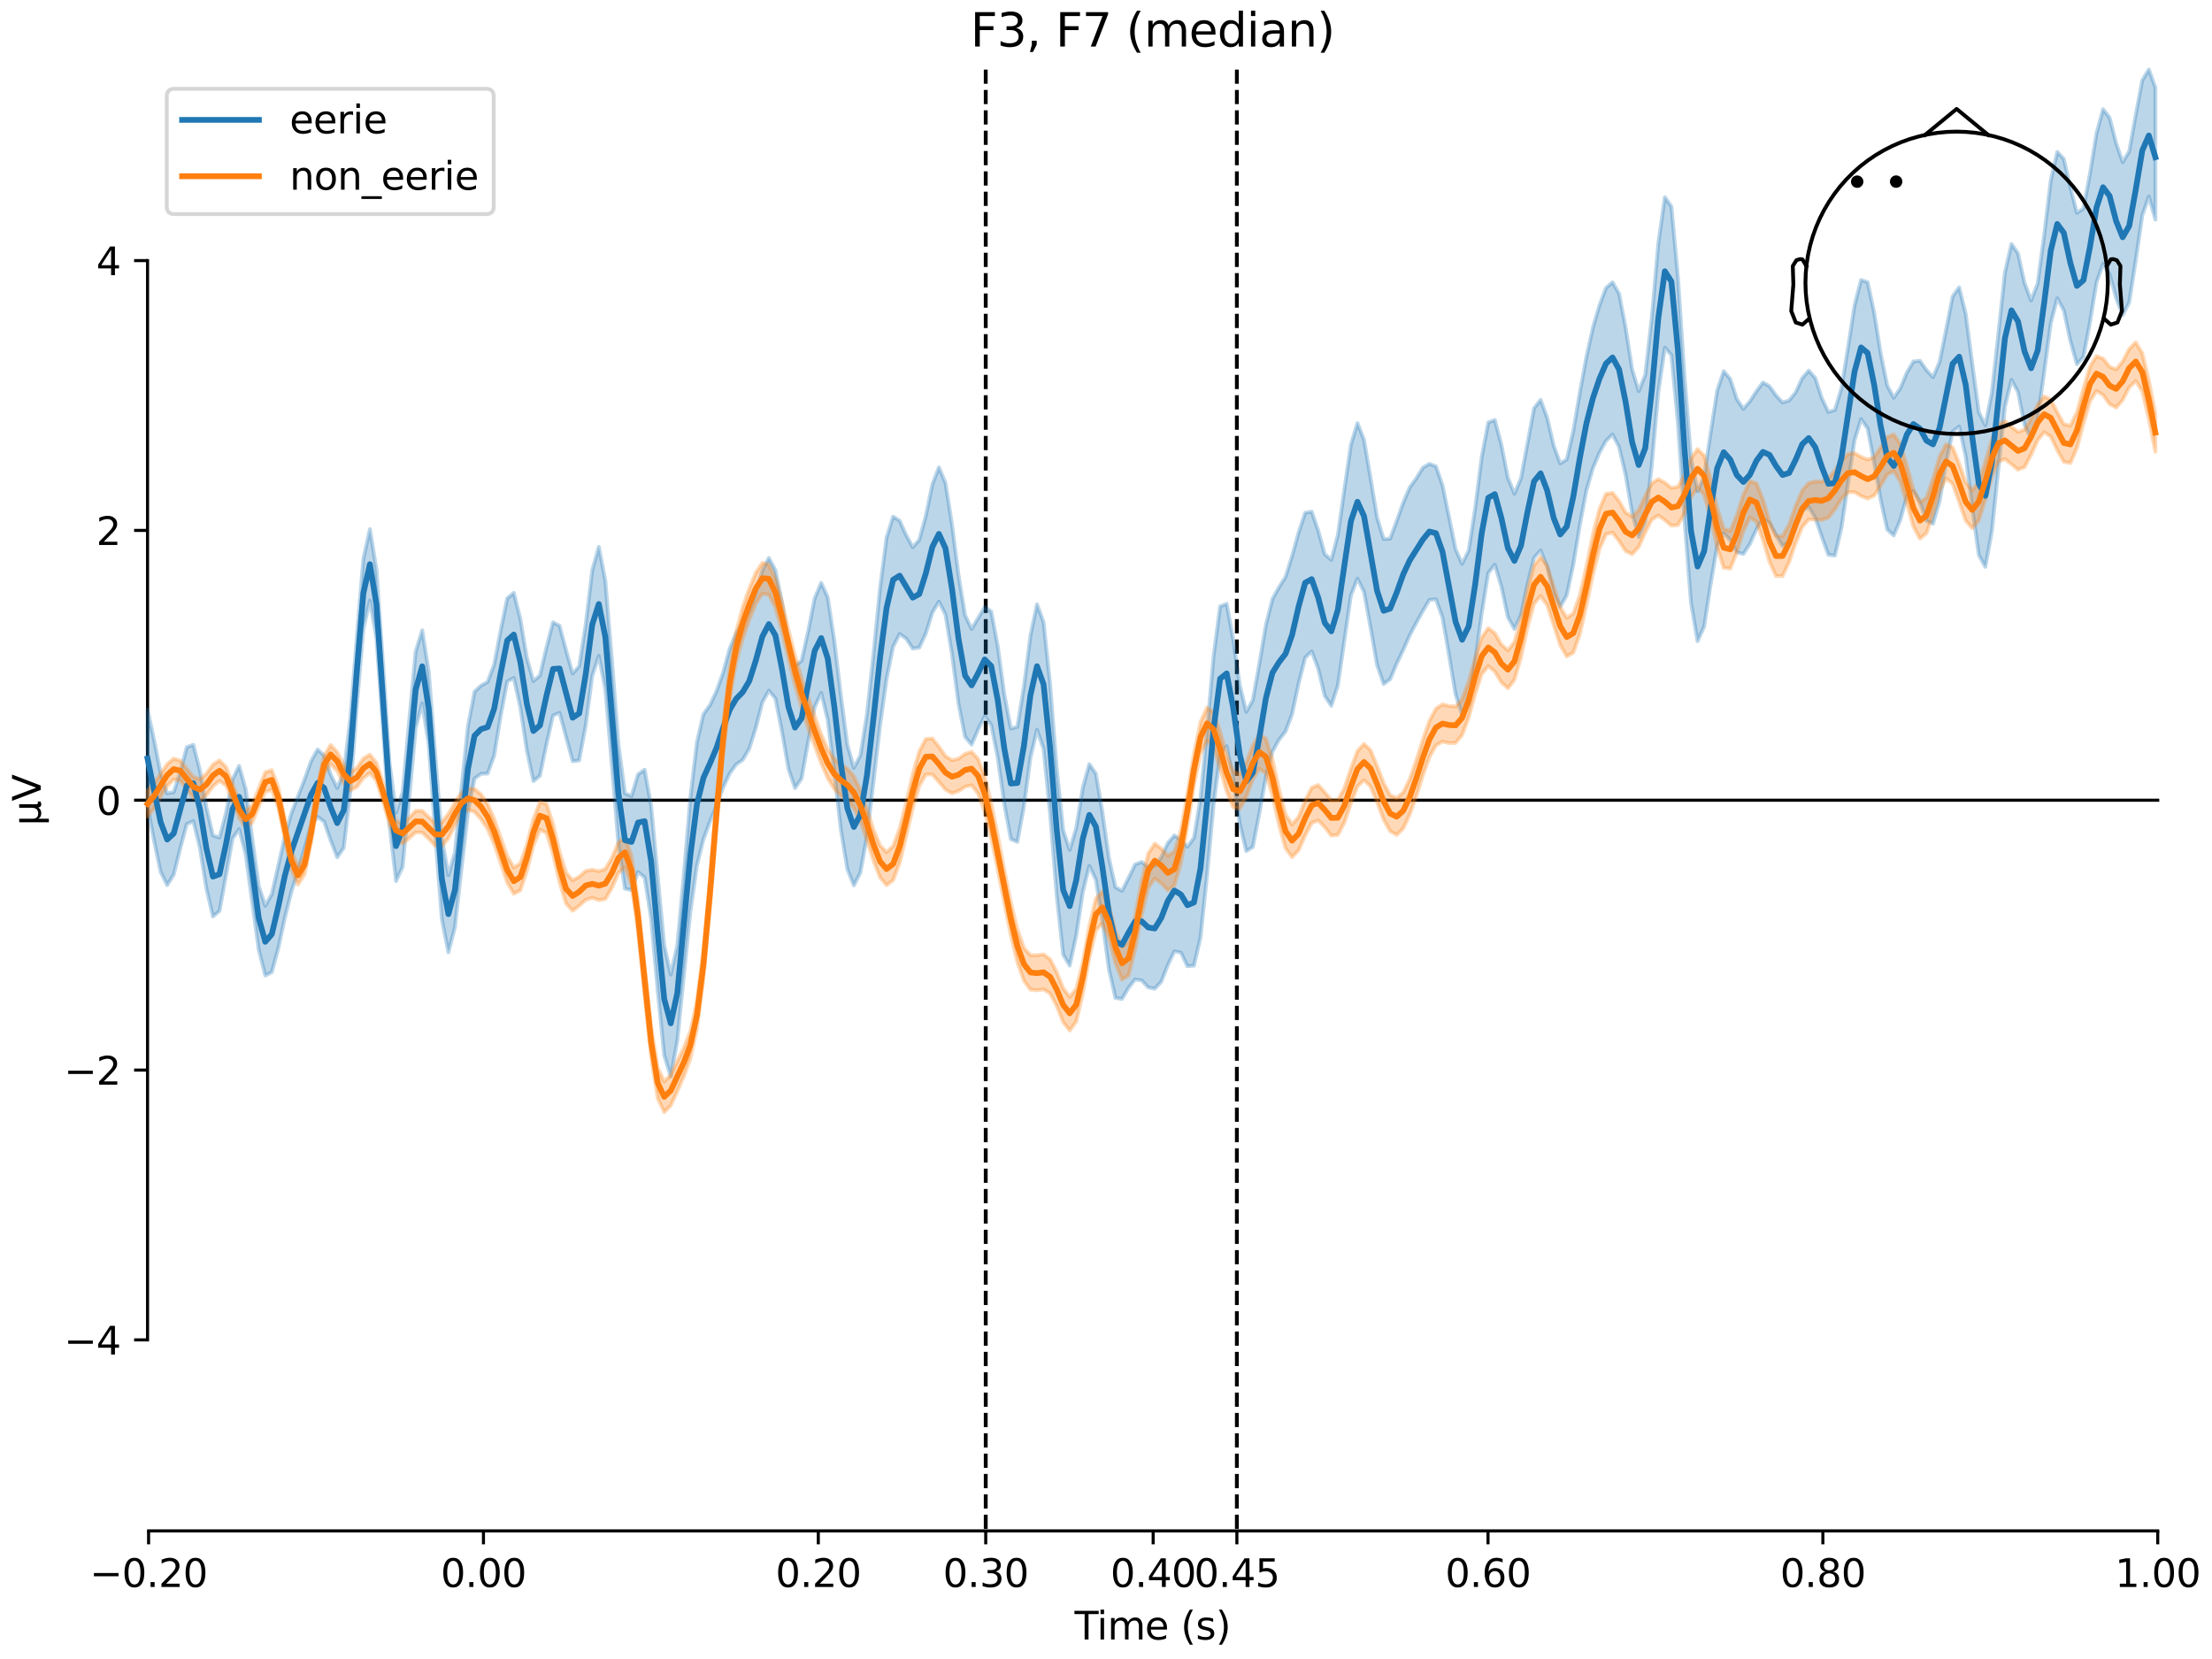 <?xml version="1.0" encoding="utf-8" standalone="no"?>
<!DOCTYPE svg PUBLIC "-//W3C//DTD SVG 1.1//EN"
  "http://www.w3.org/Graphics/SVG/1.1/DTD/svg11.dtd">
<svg xmlns:xlink="http://www.w3.org/1999/xlink" width="576pt" height="432pt" viewBox="0 0 576 432" xmlns="http://www.w3.org/2000/svg" version="1.1">
 <defs>
  <style type="text/css">*{stroke-linejoin: round; stroke-linecap: butt}</style>
 </defs>
 <g id="figure_1">
  <g id="patch_1">
   <path d="M 0 432 
L 576 432 
L 576 0 
L 0 0 
z
" style="fill: #ffffff"/>
  </g>
  <g id="axes_1">
   <g id="patch_2">
    <path d="M 38.421 398.644 
L 561.867 398.644 
L 561.867 18.118 
L 38.421 18.118 
L 38.421 398.644 
z
" style="fill: none; opacity: 0"/>
   </g>
   <g id="patch_3">
    <path d="M 38.421 348.907 
L 38.421 67.855 
" style="fill: none; stroke: #000000; stroke-width: 0.8; stroke-linejoin: miter; stroke-linecap: square"/>
   </g>
   <g id="LineCollection_1">
    <path d="M 256.682 18.118 
L 256.682 398.644 
" clip-path="url(#p5caaa06a46)" style="fill: none; stroke-dasharray: 3.7,1.6; stroke-dashoffset: 0; stroke: #000000"/>
    <path d="M 322.079 18.118 
L 322.079 398.644 
" clip-path="url(#p5caaa06a46)" style="fill: none; stroke-dasharray: 3.7,1.6; stroke-dashoffset: 0; stroke: #000000"/>
   </g>
   <g id="matplotlib.axis_1">
    <g id="xtick_1">
     <g id="line2d_1">
      <defs>
       <path id="m2b6694c79f" d="M 0 0 
L 0 3.5 
" style="stroke: #000000; stroke-width: 0.8"/>
      </defs>
      <g>
       <use xlink:href="#m2b6694c79f" x="38.693" y="398.644" style="stroke: #000000; stroke-width: 0.8"/>
      </g>
     </g>
     <g id="text_1">
      <!-- −0.20 -->
      <g transform="translate(23.37 413.242) scale(0.1 -0.1)">
       <defs>
        <path id="DejaVuSans-2212" d="M 678 2272 
L 4684 2272 
L 4684 1741 
L 678 1741 
L 678 2272 
z
" transform="scale(0.016)"/>
        <path id="DejaVuSans-30" d="M 2034 4250 
Q 1547 4250 1301 3770 
Q 1056 3291 1056 2328 
Q 1056 1369 1301 889 
Q 1547 409 2034 409 
Q 2525 409 2770 889 
Q 3016 1369 3016 2328 
Q 3016 3291 2770 3770 
Q 2525 4250 2034 4250 
z
M 2034 4750 
Q 2819 4750 3233 4129 
Q 3647 3509 3647 2328 
Q 3647 1150 3233 529 
Q 2819 -91 2034 -91 
Q 1250 -91 836 529 
Q 422 1150 422 2328 
Q 422 3509 836 4129 
Q 1250 4750 2034 4750 
z
" transform="scale(0.016)"/>
        <path id="DejaVuSans-2e" d="M 684 794 
L 1344 794 
L 1344 0 
L 684 0 
L 684 794 
z
" transform="scale(0.016)"/>
        <path id="DejaVuSans-32" d="M 1228 531 
L 3431 531 
L 3431 0 
L 469 0 
L 469 531 
Q 828 903 1448 1529 
Q 2069 2156 2228 2338 
Q 2531 2678 2651 2914 
Q 2772 3150 2772 3378 
Q 2772 3750 2511 3984 
Q 2250 4219 1831 4219 
Q 1534 4219 1204 4116 
Q 875 4013 500 3803 
L 500 4441 
Q 881 4594 1212 4672 
Q 1544 4750 1819 4750 
Q 2544 4750 2975 4387 
Q 3406 4025 3406 3419 
Q 3406 3131 3298 2873 
Q 3191 2616 2906 2266 
Q 2828 2175 2409 1742 
Q 1991 1309 1228 531 
z
" transform="scale(0.016)"/>
       </defs>
       <use xlink:href="#DejaVuSans-2212"/>
       <use xlink:href="#DejaVuSans-30" transform="translate(83.789 0)"/>
       <use xlink:href="#DejaVuSans-2e" transform="translate(147.412 0)"/>
       <use xlink:href="#DejaVuSans-32" transform="translate(179.199 0)"/>
       <use xlink:href="#DejaVuSans-30" transform="translate(242.822 0)"/>
      </g>
     </g>
    </g>
    <g id="xtick_2">
     <g id="line2d_2">
      <g>
       <use xlink:href="#m2b6694c79f" x="125.889" y="398.644" style="stroke: #000000; stroke-width: 0.8"/>
      </g>
     </g>
     <g id="text_2">
      <!-- 0.00 -->
      <g transform="translate(114.756 413.242) scale(0.1 -0.1)">
       <use xlink:href="#DejaVuSans-30"/>
       <use xlink:href="#DejaVuSans-2e" transform="translate(63.623 0)"/>
       <use xlink:href="#DejaVuSans-30" transform="translate(95.41 0)"/>
       <use xlink:href="#DejaVuSans-30" transform="translate(159.033 0)"/>
      </g>
     </g>
    </g>
    <g id="xtick_3">
     <g id="line2d_3">
      <g>
       <use xlink:href="#m2b6694c79f" x="213.084" y="398.644" style="stroke: #000000; stroke-width: 0.8"/>
      </g>
     </g>
     <g id="text_3">
      <!-- 0.20 -->
      <g transform="translate(201.952 413.242) scale(0.1 -0.1)">
       <use xlink:href="#DejaVuSans-30"/>
       <use xlink:href="#DejaVuSans-2e" transform="translate(63.623 0)"/>
       <use xlink:href="#DejaVuSans-32" transform="translate(95.41 0)"/>
       <use xlink:href="#DejaVuSans-30" transform="translate(159.033 0)"/>
      </g>
     </g>
    </g>
    <g id="xtick_4">
     <g id="line2d_4">
      <g>
       <use xlink:href="#m2b6694c79f" x="256.682" y="398.644" style="stroke: #000000; stroke-width: 0.8"/>
      </g>
     </g>
     <g id="text_4">
      <!-- 0.30 -->
      <g transform="translate(245.549 413.242) scale(0.1 -0.1)">
       <defs>
        <path id="DejaVuSans-33" d="M 2597 2516 
Q 3050 2419 3304 2112 
Q 3559 1806 3559 1356 
Q 3559 666 3084 287 
Q 2609 -91 1734 -91 
Q 1441 -91 1130 -33 
Q 819 25 488 141 
L 488 750 
Q 750 597 1062 519 
Q 1375 441 1716 441 
Q 2309 441 2620 675 
Q 2931 909 2931 1356 
Q 2931 1769 2642 2001 
Q 2353 2234 1838 2234 
L 1294 2234 
L 1294 2753 
L 1863 2753 
Q 2328 2753 2575 2939 
Q 2822 3125 2822 3475 
Q 2822 3834 2567 4026 
Q 2313 4219 1838 4219 
Q 1578 4219 1281 4162 
Q 984 4106 628 3988 
L 628 4550 
Q 988 4650 1302 4700 
Q 1616 4750 1894 4750 
Q 2613 4750 3031 4423 
Q 3450 4097 3450 3541 
Q 3450 3153 3228 2886 
Q 3006 2619 2597 2516 
z
" transform="scale(0.016)"/>
       </defs>
       <use xlink:href="#DejaVuSans-30"/>
       <use xlink:href="#DejaVuSans-2e" transform="translate(63.623 0)"/>
       <use xlink:href="#DejaVuSans-33" transform="translate(95.41 0)"/>
       <use xlink:href="#DejaVuSans-30" transform="translate(159.033 0)"/>
      </g>
     </g>
    </g>
    <g id="xtick_5">
     <g id="line2d_5">
      <g>
       <use xlink:href="#m2b6694c79f" x="300.28" y="398.644" style="stroke: #000000; stroke-width: 0.8"/>
      </g>
     </g>
     <g id="text_5">
      <!-- 0.40 -->
      <g transform="translate(289.147 413.242) scale(0.1 -0.1)">
       <defs>
        <path id="DejaVuSans-34" d="M 2419 4116 
L 825 1625 
L 2419 1625 
L 2419 4116 
z
M 2253 4666 
L 3047 4666 
L 3047 1625 
L 3713 1625 
L 3713 1100 
L 3047 1100 
L 3047 0 
L 2419 0 
L 2419 1100 
L 313 1100 
L 313 1709 
L 2253 4666 
z
" transform="scale(0.016)"/>
       </defs>
       <use xlink:href="#DejaVuSans-30"/>
       <use xlink:href="#DejaVuSans-2e" transform="translate(63.623 0)"/>
       <use xlink:href="#DejaVuSans-34" transform="translate(95.41 0)"/>
       <use xlink:href="#DejaVuSans-30" transform="translate(159.033 0)"/>
      </g>
     </g>
    </g>
    <g id="xtick_6">
     <g id="line2d_6">
      <g>
       <use xlink:href="#m2b6694c79f" x="322.079" y="398.644" style="stroke: #000000; stroke-width: 0.8"/>
      </g>
     </g>
     <g id="text_6">
      <!-- 0.45 -->
      <g transform="translate(310.946 413.242) scale(0.1 -0.1)">
       <defs>
        <path id="DejaVuSans-35" d="M 691 4666 
L 3169 4666 
L 3169 4134 
L 1269 4134 
L 1269 2991 
Q 1406 3038 1543 3061 
Q 1681 3084 1819 3084 
Q 2600 3084 3056 2656 
Q 3513 2228 3513 1497 
Q 3513 744 3044 326 
Q 2575 -91 1722 -91 
Q 1428 -91 1123 -41 
Q 819 9 494 109 
L 494 744 
Q 775 591 1075 516 
Q 1375 441 1709 441 
Q 2250 441 2565 725 
Q 2881 1009 2881 1497 
Q 2881 1984 2565 2268 
Q 2250 2553 1709 2553 
Q 1456 2553 1204 2497 
Q 953 2441 691 2322 
L 691 4666 
z
" transform="scale(0.016)"/>
       </defs>
       <use xlink:href="#DejaVuSans-30"/>
       <use xlink:href="#DejaVuSans-2e" transform="translate(63.623 0)"/>
       <use xlink:href="#DejaVuSans-34" transform="translate(95.41 0)"/>
       <use xlink:href="#DejaVuSans-35" transform="translate(159.033 0)"/>
      </g>
     </g>
    </g>
    <g id="xtick_7">
     <g id="line2d_7">
      <g>
       <use xlink:href="#m2b6694c79f" x="387.476" y="398.644" style="stroke: #000000; stroke-width: 0.8"/>
      </g>
     </g>
     <g id="text_7">
      <!-- 0.60 -->
      <g transform="translate(376.343 413.242) scale(0.1 -0.1)">
       <defs>
        <path id="DejaVuSans-36" d="M 2113 2584 
Q 1688 2584 1439 2293 
Q 1191 2003 1191 1497 
Q 1191 994 1439 701 
Q 1688 409 2113 409 
Q 2538 409 2786 701 
Q 3034 994 3034 1497 
Q 3034 2003 2786 2293 
Q 2538 2584 2113 2584 
z
M 3366 4563 
L 3366 3988 
Q 3128 4100 2886 4159 
Q 2644 4219 2406 4219 
Q 1781 4219 1451 3797 
Q 1122 3375 1075 2522 
Q 1259 2794 1537 2939 
Q 1816 3084 2150 3084 
Q 2853 3084 3261 2657 
Q 3669 2231 3669 1497 
Q 3669 778 3244 343 
Q 2819 -91 2113 -91 
Q 1303 -91 875 529 
Q 447 1150 447 2328 
Q 447 3434 972 4092 
Q 1497 4750 2381 4750 
Q 2619 4750 2861 4703 
Q 3103 4656 3366 4563 
z
" transform="scale(0.016)"/>
       </defs>
       <use xlink:href="#DejaVuSans-30"/>
       <use xlink:href="#DejaVuSans-2e" transform="translate(63.623 0)"/>
       <use xlink:href="#DejaVuSans-36" transform="translate(95.41 0)"/>
       <use xlink:href="#DejaVuSans-30" transform="translate(159.033 0)"/>
      </g>
     </g>
    </g>
    <g id="xtick_8">
     <g id="line2d_8">
      <g>
       <use xlink:href="#m2b6694c79f" x="474.671" y="398.644" style="stroke: #000000; stroke-width: 0.8"/>
      </g>
     </g>
     <g id="text_8">
      <!-- 0.80 -->
      <g transform="translate(463.538 413.242) scale(0.1 -0.1)">
       <defs>
        <path id="DejaVuSans-38" d="M 2034 2216 
Q 1584 2216 1326 1975 
Q 1069 1734 1069 1313 
Q 1069 891 1326 650 
Q 1584 409 2034 409 
Q 2484 409 2743 651 
Q 3003 894 3003 1313 
Q 3003 1734 2745 1975 
Q 2488 2216 2034 2216 
z
M 1403 2484 
Q 997 2584 770 2862 
Q 544 3141 544 3541 
Q 544 4100 942 4425 
Q 1341 4750 2034 4750 
Q 2731 4750 3128 4425 
Q 3525 4100 3525 3541 
Q 3525 3141 3298 2862 
Q 3072 2584 2669 2484 
Q 3125 2378 3379 2068 
Q 3634 1759 3634 1313 
Q 3634 634 3220 271 
Q 2806 -91 2034 -91 
Q 1263 -91 848 271 
Q 434 634 434 1313 
Q 434 1759 690 2068 
Q 947 2378 1403 2484 
z
M 1172 3481 
Q 1172 3119 1398 2916 
Q 1625 2713 2034 2713 
Q 2441 2713 2670 2916 
Q 2900 3119 2900 3481 
Q 2900 3844 2670 4047 
Q 2441 4250 2034 4250 
Q 1625 4250 1398 4047 
Q 1172 3844 1172 3481 
z
" transform="scale(0.016)"/>
       </defs>
       <use xlink:href="#DejaVuSans-30"/>
       <use xlink:href="#DejaVuSans-2e" transform="translate(63.623 0)"/>
       <use xlink:href="#DejaVuSans-38" transform="translate(95.41 0)"/>
       <use xlink:href="#DejaVuSans-30" transform="translate(159.033 0)"/>
      </g>
     </g>
    </g>
    <g id="xtick_9">
     <g id="line2d_9">
      <g>
       <use xlink:href="#m2b6694c79f" x="561.867" y="398.644" style="stroke: #000000; stroke-width: 0.8"/>
      </g>
     </g>
     <g id="text_9">
      <!-- 1.00 -->
      <g transform="translate(550.734 413.242) scale(0.1 -0.1)">
       <defs>
        <path id="DejaVuSans-31" d="M 794 531 
L 1825 531 
L 1825 4091 
L 703 3866 
L 703 4441 
L 1819 4666 
L 2450 4666 
L 2450 531 
L 3481 531 
L 3481 0 
L 794 0 
L 794 531 
z
" transform="scale(0.016)"/>
       </defs>
       <use xlink:href="#DejaVuSans-31"/>
       <use xlink:href="#DejaVuSans-2e" transform="translate(63.623 0)"/>
       <use xlink:href="#DejaVuSans-30" transform="translate(95.41 0)"/>
       <use xlink:href="#DejaVuSans-30" transform="translate(159.033 0)"/>
      </g>
     </g>
    </g>
    <g id="text_10">
     <!-- Time (s) -->
     <g transform="translate(279.815 426.92) scale(0.1 -0.1)">
      <defs>
       <path id="DejaVuSans-54" d="M -19 4666 
L 3928 4666 
L 3928 4134 
L 2272 4134 
L 2272 0 
L 1638 0 
L 1638 4134 
L -19 4134 
L -19 4666 
z
" transform="scale(0.016)"/>
       <path id="DejaVuSans-69" d="M 603 3500 
L 1178 3500 
L 1178 0 
L 603 0 
L 603 3500 
z
M 603 4863 
L 1178 4863 
L 1178 4134 
L 603 4134 
L 603 4863 
z
" transform="scale(0.016)"/>
       <path id="DejaVuSans-6d" d="M 3328 2828 
Q 3544 3216 3844 3400 
Q 4144 3584 4550 3584 
Q 5097 3584 5394 3201 
Q 5691 2819 5691 2113 
L 5691 0 
L 5113 0 
L 5113 2094 
Q 5113 2597 4934 2840 
Q 4756 3084 4391 3084 
Q 3944 3084 3684 2787 
Q 3425 2491 3425 1978 
L 3425 0 
L 2847 0 
L 2847 2094 
Q 2847 2600 2669 2842 
Q 2491 3084 2119 3084 
Q 1678 3084 1418 2786 
Q 1159 2488 1159 1978 
L 1159 0 
L 581 0 
L 581 3500 
L 1159 3500 
L 1159 2956 
Q 1356 3278 1631 3431 
Q 1906 3584 2284 3584 
Q 2666 3584 2933 3390 
Q 3200 3197 3328 2828 
z
" transform="scale(0.016)"/>
       <path id="DejaVuSans-65" d="M 3597 1894 
L 3597 1613 
L 953 1613 
Q 991 1019 1311 708 
Q 1631 397 2203 397 
Q 2534 397 2845 478 
Q 3156 559 3463 722 
L 3463 178 
Q 3153 47 2828 -22 
Q 2503 -91 2169 -91 
Q 1331 -91 842 396 
Q 353 884 353 1716 
Q 353 2575 817 3079 
Q 1281 3584 2069 3584 
Q 2775 3584 3186 3129 
Q 3597 2675 3597 1894 
z
M 3022 2063 
Q 3016 2534 2758 2815 
Q 2500 3097 2075 3097 
Q 1594 3097 1305 2825 
Q 1016 2553 972 2059 
L 3022 2063 
z
" transform="scale(0.016)"/>
       <path id="DejaVuSans-20" transform="scale(0.016)"/>
       <path id="DejaVuSans-28" d="M 1984 4856 
Q 1566 4138 1362 3434 
Q 1159 2731 1159 2009 
Q 1159 1288 1364 580 
Q 1569 -128 1984 -844 
L 1484 -844 
Q 1016 -109 783 600 
Q 550 1309 550 2009 
Q 550 2706 781 3412 
Q 1013 4119 1484 4856 
L 1984 4856 
z
" transform="scale(0.016)"/>
       <path id="DejaVuSans-73" d="M 2834 3397 
L 2834 2853 
Q 2591 2978 2328 3040 
Q 2066 3103 1784 3103 
Q 1356 3103 1142 2972 
Q 928 2841 928 2578 
Q 928 2378 1081 2264 
Q 1234 2150 1697 2047 
L 1894 2003 
Q 2506 1872 2764 1633 
Q 3022 1394 3022 966 
Q 3022 478 2636 193 
Q 2250 -91 1575 -91 
Q 1294 -91 989 -36 
Q 684 19 347 128 
L 347 722 
Q 666 556 975 473 
Q 1284 391 1588 391 
Q 1994 391 2212 530 
Q 2431 669 2431 922 
Q 2431 1156 2273 1281 
Q 2116 1406 1581 1522 
L 1381 1569 
Q 847 1681 609 1914 
Q 372 2147 372 2553 
Q 372 3047 722 3315 
Q 1072 3584 1716 3584 
Q 2034 3584 2315 3537 
Q 2597 3491 2834 3397 
z
" transform="scale(0.016)"/>
       <path id="DejaVuSans-29" d="M 513 4856 
L 1013 4856 
Q 1481 4119 1714 3412 
Q 1947 2706 1947 2009 
Q 1947 1309 1714 600 
Q 1481 -109 1013 -844 
L 513 -844 
Q 928 -128 1133 580 
Q 1338 1288 1338 2009 
Q 1338 2731 1133 3434 
Q 928 4138 513 4856 
z
" transform="scale(0.016)"/>
      </defs>
      <use xlink:href="#DejaVuSans-54"/>
      <use xlink:href="#DejaVuSans-69" transform="translate(57.959 0)"/>
      <use xlink:href="#DejaVuSans-6d" transform="translate(85.742 0)"/>
      <use xlink:href="#DejaVuSans-65" transform="translate(183.154 0)"/>
      <use xlink:href="#DejaVuSans-20" transform="translate(244.678 0)"/>
      <use xlink:href="#DejaVuSans-28" transform="translate(276.465 0)"/>
      <use xlink:href="#DejaVuSans-73" transform="translate(315.479 0)"/>
      <use xlink:href="#DejaVuSans-29" transform="translate(367.578 0)"/>
     </g>
    </g>
   </g>
   <g id="matplotlib.axis_2">
    <g id="ytick_1">
     <g id="line2d_10">
      <defs>
       <path id="m0b1b65cf3d" d="M 0 0 
L -3.5 0 
" style="stroke: #000000; stroke-width: 0.8"/>
      </defs>
      <g>
       <use xlink:href="#m0b1b65cf3d" x="38.421" y="348.907" style="stroke: #000000; stroke-width: 0.8"/>
      </g>
     </g>
     <g id="text_11">
      <!-- −4 -->
      <g transform="translate(16.678 352.706) scale(0.1 -0.1)">
       <use xlink:href="#DejaVuSans-2212"/>
       <use xlink:href="#DejaVuSans-34" transform="translate(83.789 0)"/>
      </g>
     </g>
    </g>
    <g id="ytick_2">
     <g id="line2d_11">
      <g>
       <use xlink:href="#m0b1b65cf3d" x="38.421" y="278.644" style="stroke: #000000; stroke-width: 0.8"/>
      </g>
     </g>
     <g id="text_12">
      <!-- −2 -->
      <g transform="translate(16.678 282.443) scale(0.1 -0.1)">
       <use xlink:href="#DejaVuSans-2212"/>
       <use xlink:href="#DejaVuSans-32" transform="translate(83.789 0)"/>
      </g>
     </g>
    </g>
    <g id="ytick_3">
     <g id="line2d_12">
      <g>
       <use xlink:href="#m0b1b65cf3d" x="38.421" y="208.381" style="stroke: #000000; stroke-width: 0.8"/>
      </g>
     </g>
     <g id="text_13">
      <!-- 0 -->
      <g transform="translate(25.058 212.18) scale(0.1 -0.1)">
       <use xlink:href="#DejaVuSans-30"/>
      </g>
     </g>
    </g>
    <g id="ytick_4">
     <g id="line2d_13">
      <g>
       <use xlink:href="#m0b1b65cf3d" x="38.421" y="138.118" style="stroke: #000000; stroke-width: 0.8"/>
      </g>
     </g>
     <g id="text_14">
      <!-- 2 -->
      <g transform="translate(25.058 141.917) scale(0.1 -0.1)">
       <use xlink:href="#DejaVuSans-32"/>
      </g>
     </g>
    </g>
    <g id="ytick_5">
     <g id="line2d_14">
      <g>
       <use xlink:href="#m0b1b65cf3d" x="38.421" y="67.855" style="stroke: #000000; stroke-width: 0.8"/>
      </g>
     </g>
     <g id="text_15">
      <!-- 4 -->
      <g transform="translate(25.058 71.654) scale(0.1 -0.1)">
       <use xlink:href="#DejaVuSans-34"/>
      </g>
     </g>
    </g>
    <g id="text_16">
     <!-- µV -->
     <g transform="translate(10.599 214.982) rotate(-90) scale(0.1 -0.1)">
      <defs>
       <path id="DejaVuSans-b5" d="M 544 -1331 
L 544 3500 
L 1119 3500 
L 1119 1325 
Q 1119 872 1334 640 
Q 1550 409 1972 409 
Q 2434 409 2667 671 
Q 2900 934 2900 1459 
L 2900 3500 
L 3475 3500 
L 3475 806 
Q 3475 619 3529 530 
Q 3584 441 3700 441 
Q 3728 441 3778 458 
Q 3828 475 3916 513 
L 3916 50 
Q 3788 -22 3673 -56 
Q 3559 -91 3450 -91 
Q 3234 -91 3106 31 
Q 2978 153 2931 403 
Q 2775 156 2548 32 
Q 2322 -91 2016 -91 
Q 1697 -91 1473 31 
Q 1250 153 1119 397 
L 1119 -1331 
L 544 -1331 
z
" transform="scale(0.016)"/>
       <path id="DejaVuSans-56" d="M 1831 0 
L 50 4666 
L 709 4666 
L 2188 738 
L 3669 4666 
L 4325 4666 
L 2547 0 
L 1831 0 
z
" transform="scale(0.016)"/>
      </defs>
      <use xlink:href="#DejaVuSans-b5"/>
      <use xlink:href="#DejaVuSans-56" transform="translate(63.623 0)"/>
     </g>
    </g>
   </g>
   <g id="patch_4">
    <path d="M 38.693 398.644 
L 561.867 398.644 
" style="fill: none; stroke: #000000; stroke-width: 0.8; stroke-linejoin: miter; stroke-linecap: square"/>
   </g>
   <g id="patch_5">
    <path d="M 38.421 208.381 
L 561.867 208.381 
" style="fill: none; stroke: #000000; stroke-width: 0.8; stroke-linejoin: miter; stroke-linecap: square"/>
   </g>
   <g id="text_17">
    <!-- F3, F7 (median) -->
    <g transform="translate(252.713 12.118) scale(0.12 -0.12)">
     <defs>
      <path id="DejaVuSans-46" d="M 628 4666 
L 3309 4666 
L 3309 4134 
L 1259 4134 
L 1259 2759 
L 3109 2759 
L 3109 2228 
L 1259 2228 
L 1259 0 
L 628 0 
L 628 4666 
z
" transform="scale(0.016)"/>
      <path id="DejaVuSans-2c" d="M 750 794 
L 1409 794 
L 1409 256 
L 897 -744 
L 494 -744 
L 750 256 
L 750 794 
z
" transform="scale(0.016)"/>
      <path id="DejaVuSans-37" d="M 525 4666 
L 3525 4666 
L 3525 4397 
L 1831 0 
L 1172 0 
L 2766 4134 
L 525 4134 
L 525 4666 
z
" transform="scale(0.016)"/>
      <path id="DejaVuSans-64" d="M 2906 2969 
L 2906 4863 
L 3481 4863 
L 3481 0 
L 2906 0 
L 2906 525 
Q 2725 213 2448 61 
Q 2172 -91 1784 -91 
Q 1150 -91 751 415 
Q 353 922 353 1747 
Q 353 2572 751 3078 
Q 1150 3584 1784 3584 
Q 2172 3584 2448 3432 
Q 2725 3281 2906 2969 
z
M 947 1747 
Q 947 1113 1208 752 
Q 1469 391 1925 391 
Q 2381 391 2643 752 
Q 2906 1113 2906 1747 
Q 2906 2381 2643 2742 
Q 2381 3103 1925 3103 
Q 1469 3103 1208 2742 
Q 947 2381 947 1747 
z
" transform="scale(0.016)"/>
      <path id="DejaVuSans-61" d="M 2194 1759 
Q 1497 1759 1228 1600 
Q 959 1441 959 1056 
Q 959 750 1161 570 
Q 1363 391 1709 391 
Q 2188 391 2477 730 
Q 2766 1069 2766 1631 
L 2766 1759 
L 2194 1759 
z
M 3341 1997 
L 3341 0 
L 2766 0 
L 2766 531 
Q 2569 213 2275 61 
Q 1981 -91 1556 -91 
Q 1019 -91 701 211 
Q 384 513 384 1019 
Q 384 1609 779 1909 
Q 1175 2209 1959 2209 
L 2766 2209 
L 2766 2266 
Q 2766 2663 2505 2880 
Q 2244 3097 1772 3097 
Q 1472 3097 1187 3025 
Q 903 2953 641 2809 
L 641 3341 
Q 956 3463 1253 3523 
Q 1550 3584 1831 3584 
Q 2591 3584 2966 3190 
Q 3341 2797 3341 1997 
z
" transform="scale(0.016)"/>
      <path id="DejaVuSans-6e" d="M 3513 2113 
L 3513 0 
L 2938 0 
L 2938 2094 
Q 2938 2591 2744 2837 
Q 2550 3084 2163 3084 
Q 1697 3084 1428 2787 
Q 1159 2491 1159 1978 
L 1159 0 
L 581 0 
L 581 3500 
L 1159 3500 
L 1159 2956 
Q 1366 3272 1645 3428 
Q 1925 3584 2291 3584 
Q 2894 3584 3203 3211 
Q 3513 2838 3513 2113 
z
" transform="scale(0.016)"/>
     </defs>
     <use xlink:href="#DejaVuSans-46"/>
     <use xlink:href="#DejaVuSans-33" transform="translate(57.52 0)"/>
     <use xlink:href="#DejaVuSans-2c" transform="translate(121.143 0)"/>
     <use xlink:href="#DejaVuSans-20" transform="translate(152.93 0)"/>
     <use xlink:href="#DejaVuSans-46" transform="translate(184.717 0)"/>
     <use xlink:href="#DejaVuSans-37" transform="translate(242.236 0)"/>
     <use xlink:href="#DejaVuSans-20" transform="translate(305.859 0)"/>
     <use xlink:href="#DejaVuSans-28" transform="translate(337.646 0)"/>
     <use xlink:href="#DejaVuSans-6d" transform="translate(376.66 0)"/>
     <use xlink:href="#DejaVuSans-65" transform="translate(474.072 0)"/>
     <use xlink:href="#DejaVuSans-64" transform="translate(535.596 0)"/>
     <use xlink:href="#DejaVuSans-69" transform="translate(599.072 0)"/>
     <use xlink:href="#DejaVuSans-61" transform="translate(626.855 0)"/>
     <use xlink:href="#DejaVuSans-6e" transform="translate(688.135 0)"/>
     <use xlink:href="#DejaVuSans-29" transform="translate(751.514 0)"/>
    </g>
   </g>
   <g id="legend_1">
    <g id="patch_6">
     <path d="M 45.421 55.753 
L 126.563 55.753 
Q 128.563 55.753 128.563 53.753 
L 128.563 25.118 
Q 128.563 23.118 126.563 23.118 
L 45.421 23.118 
Q 43.421 23.118 43.421 25.118 
L 43.421 53.753 
Q 43.421 55.753 45.421 55.753 
z
" style="fill: #ffffff; opacity: 0.8; stroke: #cccccc; stroke-linejoin: miter"/>
    </g>
    <g id="line2d_15">
     <path d="M 47.421 31.217 
L 57.421 31.217 
L 67.421 31.217 
" style="fill: none; stroke: #1f77b4; stroke-width: 1.5; stroke-linecap: square"/>
    </g>
    <g id="text_18">
     <!-- eerie -->
     <g transform="translate(75.421 34.717) scale(0.1 -0.1)">
      <defs>
       <path id="DejaVuSans-72" d="M 2631 2963 
Q 2534 3019 2420 3045 
Q 2306 3072 2169 3072 
Q 1681 3072 1420 2755 
Q 1159 2438 1159 1844 
L 1159 0 
L 581 0 
L 581 3500 
L 1159 3500 
L 1159 2956 
Q 1341 3275 1631 3429 
Q 1922 3584 2338 3584 
Q 2397 3584 2469 3576 
Q 2541 3569 2628 3553 
L 2631 2963 
z
" transform="scale(0.016)"/>
      </defs>
      <use xlink:href="#DejaVuSans-65"/>
      <use xlink:href="#DejaVuSans-65" transform="translate(61.523 0)"/>
      <use xlink:href="#DejaVuSans-72" transform="translate(123.047 0)"/>
      <use xlink:href="#DejaVuSans-69" transform="translate(164.16 0)"/>
      <use xlink:href="#DejaVuSans-65" transform="translate(191.943 0)"/>
     </g>
    </g>
    <g id="line2d_16">
     <path d="M 47.421 45.895 
L 57.421 45.895 
L 67.421 45.895 
" style="fill: none; stroke: #ff7f0e; stroke-width: 1.5; stroke-linecap: square"/>
    </g>
    <g id="text_19">
     <!-- non_eerie -->
     <g transform="translate(75.421 49.395) scale(0.1 -0.1)">
      <defs>
       <path id="DejaVuSans-6f" d="M 1959 3097 
Q 1497 3097 1228 2736 
Q 959 2375 959 1747 
Q 959 1119 1226 758 
Q 1494 397 1959 397 
Q 2419 397 2687 759 
Q 2956 1122 2956 1747 
Q 2956 2369 2687 2733 
Q 2419 3097 1959 3097 
z
M 1959 3584 
Q 2709 3584 3137 3096 
Q 3566 2609 3566 1747 
Q 3566 888 3137 398 
Q 2709 -91 1959 -91 
Q 1206 -91 779 398 
Q 353 888 353 1747 
Q 353 2609 779 3096 
Q 1206 3584 1959 3584 
z
" transform="scale(0.016)"/>
       <path id="DejaVuSans-5f" d="M 3263 -1063 
L 3263 -1509 
L -63 -1509 
L -63 -1063 
L 3263 -1063 
z
" transform="scale(0.016)"/>
      </defs>
      <use xlink:href="#DejaVuSans-6e"/>
      <use xlink:href="#DejaVuSans-6f" transform="translate(63.379 0)"/>
      <use xlink:href="#DejaVuSans-6e" transform="translate(124.561 0)"/>
      <use xlink:href="#DejaVuSans-5f" transform="translate(187.939 0)"/>
      <use xlink:href="#DejaVuSans-65" transform="translate(237.939 0)"/>
      <use xlink:href="#DejaVuSans-65" transform="translate(299.463 0)"/>
      <use xlink:href="#DejaVuSans-72" transform="translate(360.986 0)"/>
      <use xlink:href="#DejaVuSans-69" transform="translate(402.1 0)"/>
      <use xlink:href="#DejaVuSans-65" transform="translate(429.883 0)"/>
     </g>
    </g>
   </g>
   <g id="FillBetweenPolyCollection_1">
    <defs>
     <path id="m0169745369" d="M 38.421 -247.219 
L 38.421 -221.962 
L 40.124 -213.052 
L 41.827 -204.985 
L 43.53 -201.517 
L 45.233 -204.241 
L 46.936 -211.077 
L 48.639 -217.431 
L 50.342 -218.169 
L 52.045 -211.288 
L 53.748 -200.633 
L 55.451 -193.341 
L 57.154 -194.773 
L 58.857 -204.129 
L 60.56 -213.639 
L 62.263 -216.102 
L 63.966 -209.584 
L 65.669 -197.175 
L 67.372 -184.722 
L 69.075 -177.989 
L 70.778 -178.85 
L 72.481 -185.148 
L 74.184 -193.047 
L 75.887 -199.838 
L 77.59 -205.083 
L 79.294 -211.054 
L 80.997 -216.991 
L 82.7 -219.303 
L 84.403 -218.046 
L 86.106 -213.118 
L 87.809 -208.763 
L 89.512 -211.238 
L 91.215 -225.748 
L 92.918 -248.103 
L 94.621 -268.273 
L 96.324 -275.636 
L 98.027 -265.804 
L 99.73 -242.198 
L 101.433 -217.196 
L 103.136 -202.582 
L 104.839 -206.256 
L 106.542 -223.736 
L 108.245 -242.473 
L 109.948 -248.862 
L 111.651 -238.062 
L 113.354 -214.521 
L 115.057 -192.627 
L 116.76 -184.011 
L 118.463 -190.539 
L 120.166 -205.793 
L 121.87 -220.582 
L 123.573 -229.25 
L 125.276 -230.505 
L 126.979 -230.569 
L 128.682 -235.241 
L 130.385 -245.639 
L 132.088 -254.536 
L 133.791 -255.473 
L 135.494 -247.808 
L 137.197 -236.573 
L 138.9 -228.606 
L 140.603 -230.005 
L 142.306 -238.24 
L 144.009 -245.677 
L 145.712 -246.388 
L 147.415 -240.074 
L 149.118 -233.785 
L 150.821 -234 
L 152.524 -243.137 
L 154.227 -256.027 
L 155.93 -261.22 
L 157.633 -252.515 
L 159.336 -232.727 
L 161.039 -212.173 
L 162.742 -200.592 
L 164.446 -200.221 
L 166.149 -204.933 
L 167.852 -203.525 
L 169.555 -192.836 
L 171.258 -174.212 
L 172.961 -157.232 
L 174.664 -151.639 
L 176.367 -160.935 
L 178.07 -178.044 
L 179.773 -194.601 
L 181.476 -206.632 
L 183.179 -213.446 
L 184.882 -218.108 
L 186.585 -222.225 
L 188.288 -226.907 
L 189.991 -230.561 
L 191.694 -232.951 
L 193.397 -234.121 
L 195.1 -237.029 
L 196.803 -242.417 
L 198.506 -249.064 
L 200.209 -252.159 
L 201.912 -250.121 
L 203.615 -241.549 
L 205.318 -231.783 
L 207.022 -226.78 
L 208.725 -229.272 
L 210.428 -238.753 
L 212.131 -247.861 
L 213.834 -251.58 
L 215.537 -244.566 
L 217.24 -231.014 
L 218.943 -216.072 
L 220.646 -205.68 
L 222.349 -201.444 
L 224.052 -204.804 
L 225.755 -214.334 
L 227.458 -228.441 
L 229.161 -243.028 
L 230.864 -255.192 
L 232.567 -263.612 
L 234.27 -266.932 
L 235.973 -265.705 
L 237.676 -263.129 
L 239.379 -263.366 
L 241.082 -267.026 
L 242.785 -272.474 
L 244.488 -275.336 
L 246.191 -271.974 
L 247.894 -261.708 
L 249.598 -248.75 
L 251.301 -240.144 
L 253.004 -238.1 
L 254.707 -242.049 
L 256.41 -245.496 
L 258.113 -243.245 
L 259.816 -234.692 
L 261.519 -222.6 
L 263.222 -213.478 
L 264.925 -212.776 
L 266.628 -222.015 
L 268.331 -234.706 
L 270.034 -241.998 
L 271.737 -236.97 
L 273.44 -220.254 
L 275.143 -199.109 
L 276.846 -183.441 
L 278.549 -180.555 
L 280.252 -188.412 
L 281.955 -199.696 
L 283.658 -206.533 
L 285.361 -202.897 
L 287.064 -192.152 
L 288.767 -179.592 
L 290.47 -172.128 
L 292.174 -171.901 
L 293.877 -174.796 
L 295.58 -176.961 
L 297.283 -176.698 
L 298.986 -174.883 
L 300.689 -174.554 
L 302.392 -176.347 
L 304.095 -180.691 
L 305.798 -184.273 
L 307.501 -183.951 
L 309.204 -180.397 
L 310.907 -180.55 
L 312.61 -187.964 
L 314.313 -204.053 
L 316.016 -222.533 
L 317.719 -235.507 
L 319.422 -237.687 
L 321.125 -229.154 
L 322.828 -217.48 
L 324.531 -210.387 
L 326.234 -211.451 
L 327.937 -220.264 
L 329.64 -229.749 
L 331.343 -236.292 
L 333.046 -239.354 
L 334.75 -241.54 
L 336.453 -246.044 
L 338.156 -253.981 
L 339.859 -260.73 
L 341.562 -262.381 
L 343.265 -257.884 
L 344.968 -250.765 
L 346.671 -248.218 
L 348.374 -253.514 
L 350.077 -265.3 
L 351.78 -276.984 
L 353.483 -281.321 
L 355.186 -277.876 
L 356.889 -268.607 
L 358.592 -258.832 
L 360.295 -253.894 
L 361.998 -255.139 
L 363.701 -259.187 
L 365.404 -262.77 
L 367.107 -266.608 
L 368.81 -269.813 
L 370.513 -272.914 
L 372.216 -275.785 
L 373.919 -275.957 
L 375.622 -271.194 
L 377.326 -261.448 
L 379.029 -251.168 
L 380.732 -245.812 
L 382.435 -248.476 
L 384.138 -259.737 
L 385.841 -272.314 
L 387.544 -282.813 
L 389.247 -284.955 
L 390.95 -279.271 
L 392.653 -271.308 
L 394.356 -268.21 
L 396.059 -271.91 
L 397.762 -279.96 
L 399.465 -286.732 
L 401.168 -288.689 
L 402.871 -284.455 
L 404.574 -277.445 
L 406.277 -273.978 
L 407.98 -277.038 
L 409.683 -285.003 
L 411.386 -295.264 
L 413.089 -304.283 
L 414.792 -310.058 
L 416.495 -314.124 
L 418.198 -317.209 
L 419.902 -318.869 
L 421.605 -315.593 
L 423.308 -308.353 
L 425.011 -298.375 
L 426.714 -292.117 
L 428.417 -296.004 
L 430.12 -310.95 
L 431.823 -329.921 
L 433.526 -341.458 
L 435.229 -339.556 
L 436.932 -321.798 
L 438.635 -296.72 
L 440.338 -275.021 
L 442.041 -265.043 
L 443.744 -268.801 
L 445.447 -279.847 
L 447.15 -289.933 
L 448.853 -293.135 
L 450.556 -291.346 
L 452.259 -288.196 
L 453.962 -287.758 
L 455.665 -290.342 
L 457.368 -294.17 
L 459.071 -296.943 
L 460.774 -295.787 
L 462.478 -292.607 
L 464.181 -289.806 
L 465.884 -290.919 
L 467.587 -294.544 
L 469.29 -299.055 
L 470.993 -299.927 
L 472.696 -297.136 
L 474.399 -292.213 
L 476.102 -287.545 
L 477.805 -287.348 
L 479.508 -294.567 
L 481.211 -305.976 
L 482.914 -317.3 
L 484.617 -322.875 
L 486.32 -320.415 
L 488.023 -311.549 
L 489.726 -301.864 
L 491.429 -294.139 
L 493.132 -292.571 
L 494.835 -296.642 
L 496.538 -302.774 
L 498.241 -304.085 
L 499.944 -301.204 
L 501.647 -296.366 
L 503.35 -295.647 
L 505.054 -301.497 
L 506.757 -311.26 
L 508.46 -319.617 
L 510.163 -320.957 
L 511.866 -313.184 
L 513.569 -299.806 
L 515.272 -287.487 
L 516.975 -284.371 
L 518.678 -293.648 
L 520.381 -310.006 
L 522.084 -326.132 
L 523.787 -333.093 
L 525.49 -329.879 
L 527.193 -321.35 
L 528.896 -317.673 
L 530.599 -322.871 
L 532.302 -335.087 
L 534.005 -347.763 
L 535.708 -354.359 
L 537.411 -351.172 
L 539.114 -343.249 
L 540.817 -337.147 
L 542.52 -339.06 
L 544.223 -348.095 
L 545.926 -358.477 
L 547.63 -363.269 
L 549.333 -360.642 
L 551.036 -354.388 
L 552.739 -349.938 
L 554.442 -353.239 
L 556.145 -364.25 
L 557.848 -375.896 
L 559.551 -380.845 
L 561.254 -374.81 
L 561.254 -409.228 
L 561.254 -409.228 
L 559.551 -413.882 
L 557.848 -411.091 
L 556.145 -402.061 
L 554.442 -392.605 
L 552.739 -389.76 
L 551.036 -394.704 
L 549.333 -401.365 
L 547.63 -403.554 
L 545.926 -397.242 
L 544.223 -386.739 
L 542.52 -377.692 
L 540.817 -376.55 
L 539.114 -383.206 
L 537.411 -390.619 
L 535.708 -392.431 
L 534.005 -384.912 
L 532.302 -370.76 
L 530.599 -358.119 
L 528.896 -353.752 
L 527.193 -358.271 
L 525.49 -365.993 
L 523.787 -368.468 
L 522.084 -361.04 
L 520.381 -345.121 
L 518.678 -329.75 
L 516.975 -321.257 
L 515.272 -324.703 
L 513.569 -337.298 
L 511.866 -350.267 
L 510.163 -357.173 
L 508.46 -354.782 
L 506.757 -346.099 
L 505.054 -337.69 
L 503.35 -333.771 
L 501.647 -335.637 
L 499.944 -338.057 
L 498.241 -337.863 
L 496.538 -334.967 
L 494.835 -330.87 
L 493.132 -328.413 
L 491.429 -331.621 
L 489.726 -339.962 
L 488.023 -350.631 
L 486.32 -358.516 
L 484.617 -359.095 
L 482.914 -352.416 
L 481.211 -341.383 
L 479.508 -330.869 
L 477.805 -325.217 
L 476.102 -324.714 
L 474.399 -328.323 
L 472.696 -333.564 
L 470.993 -335.494 
L 469.29 -333.513 
L 467.587 -329.815 
L 465.884 -327.713 
L 464.181 -327.197 
L 462.478 -329.015 
L 460.774 -331.418 
L 459.071 -332.405 
L 457.368 -330.11 
L 455.665 -327.478 
L 453.962 -325.52 
L 452.259 -328.106 
L 450.556 -333.308 
L 448.853 -335.351 
L 447.15 -330.246 
L 445.447 -319.275 
L 443.744 -307.838 
L 442.041 -304.095 
L 440.338 -312.664 
L 438.635 -333.892 
L 436.932 -359.872 
L 435.229 -378.223 
L 433.526 -380.647 
L 431.823 -368.583 
L 430.12 -349.193 
L 428.417 -334.361 
L 426.714 -330.126 
L 425.011 -335.792 
L 423.308 -346.656 
L 421.605 -355.521 
L 419.902 -358.498 
L 418.198 -357 
L 416.495 -352.479 
L 414.792 -346.67 
L 413.089 -338.981 
L 411.386 -329.783 
L 409.683 -319.74 
L 407.98 -312.361 
L 406.277 -311.317 
L 404.574 -315.983 
L 402.871 -323.259 
L 401.168 -327.866 
L 399.465 -325.693 
L 397.762 -316.564 
L 396.059 -307.449 
L 394.356 -303.438 
L 392.653 -307.568 
L 390.95 -316.201 
L 389.247 -322.641 
L 387.544 -321.978 
L 385.841 -312.948 
L 384.138 -299.644 
L 382.435 -288.629 
L 380.732 -285.175 
L 379.029 -288.977 
L 377.326 -297.389 
L 375.622 -305.646 
L 373.919 -310.557 
L 372.216 -311.199 
L 370.513 -310.203 
L 368.81 -307.449 
L 367.107 -305.11 
L 365.404 -301.089 
L 363.701 -296.312 
L 361.998 -291.735 
L 360.295 -291.627 
L 358.592 -297.213 
L 356.889 -307.479 
L 355.186 -317.485 
L 353.483 -321.815 
L 351.78 -316.196 
L 350.077 -304.553 
L 348.374 -292.632 
L 346.671 -286.226 
L 344.968 -287.663 
L 343.265 -293.828 
L 341.562 -298.761 
L 339.859 -298.461 
L 338.156 -293.306 
L 336.453 -287.196 
L 334.75 -281.751 
L 333.046 -279.074 
L 331.343 -276.018 
L 329.64 -269.242 
L 327.937 -259.174 
L 326.234 -249.706 
L 324.531 -246.637 
L 322.828 -253.618 
L 321.125 -265.429 
L 319.422 -274.769 
L 317.719 -274.096 
L 316.016 -261.145 
L 314.313 -241.685 
L 312.61 -224.11 
L 310.907 -213.798 
L 309.204 -211.498 
L 307.501 -213.308 
L 305.798 -214.452 
L 304.095 -212.483 
L 302.392 -208.77 
L 300.689 -206.575 
L 298.986 -206.201 
L 297.283 -207.548 
L 295.58 -206.882 
L 293.877 -203.37 
L 292.174 -200.037 
L 290.47 -200.963 
L 288.767 -208.568 
L 287.064 -220.458 
L 285.361 -230.535 
L 283.658 -233.03 
L 281.955 -226.822 
L 280.252 -216.374 
L 278.549 -210.672 
L 276.846 -215.839 
L 275.143 -232.046 
L 273.44 -253.899 
L 271.737 -270.006 
L 270.034 -274.643 
L 268.331 -266.488 
L 266.628 -253.233 
L 264.925 -242.756 
L 263.222 -242.268 
L 261.519 -251.193 
L 259.816 -263.731 
L 258.113 -272.769 
L 256.41 -273.933 
L 254.707 -271.025 
L 253.004 -268.215 
L 251.301 -271.818 
L 249.598 -282.239 
L 247.894 -295.4 
L 246.191 -306.25 
L 244.488 -310.308 
L 242.785 -305.857 
L 241.082 -297.649 
L 239.379 -291.416 
L 237.676 -289.503 
L 235.973 -292.628 
L 234.27 -296.4 
L 232.567 -297.465 
L 230.864 -292.027 
L 229.161 -278.808 
L 227.458 -261.593 
L 225.755 -246.031 
L 224.052 -235.301 
L 222.349 -232.018 
L 220.646 -238.107 
L 218.943 -251.05 
L 217.24 -265.229 
L 215.537 -276.474 
L 213.834 -280.229 
L 212.131 -276.159 
L 210.428 -267.529 
L 208.725 -259.926 
L 207.022 -258.666 
L 205.318 -264.828 
L 203.615 -275.146 
L 201.912 -283.511 
L 200.209 -286.716 
L 198.506 -283.405 
L 196.803 -277.685 
L 195.1 -273.027 
L 193.397 -270.001 
L 191.694 -267.123 
L 189.991 -263.033 
L 188.288 -256.785 
L 186.585 -252.032 
L 184.882 -248.39 
L 183.179 -246.04 
L 181.476 -238.66 
L 179.773 -224.264 
L 178.07 -204.14 
L 176.367 -185.786 
L 174.664 -178.22 
L 172.961 -185.862 
L 171.258 -203.832 
L 169.555 -222.152 
L 167.852 -231.57 
L 166.149 -230.355 
L 164.446 -224.708 
L 162.742 -225.385 
L 161.039 -238.184 
L 159.336 -260.072 
L 157.633 -280.713 
L 155.93 -289.613 
L 154.227 -283.497 
L 152.524 -269.427 
L 150.821 -258.512 
L 149.118 -256.611 
L 147.415 -262.607 
L 145.712 -269.052 
L 144.009 -269.954 
L 142.306 -263.412 
L 140.603 -256.147 
L 138.9 -254.622 
L 137.197 -260.631 
L 135.494 -270.851 
L 133.791 -277.611 
L 132.088 -276.207 
L 130.385 -267.881 
L 128.682 -258.953 
L 126.979 -254.425 
L 125.276 -253.478 
L 123.573 -251.882 
L 121.87 -242.986 
L 120.166 -226.814 
L 118.463 -210.022 
L 116.76 -204.085 
L 115.057 -213.795 
L 113.354 -235.173 
L 111.651 -257.022 
L 109.948 -267.875 
L 108.245 -262.364 
L 106.542 -244.191 
L 104.839 -225.707 
L 103.136 -220.398 
L 101.433 -233.309 
L 99.73 -259.21 
L 98.027 -283.723 
L 96.324 -294.207 
L 94.621 -286.459 
L 92.918 -266.104 
L 91.215 -244.85 
L 89.512 -230.868 
L 87.809 -226.805 
L 86.106 -230.319 
L 84.403 -235.293 
L 82.7 -236.828 
L 80.997 -233.771 
L 79.294 -229.008 
L 77.59 -224.627 
L 75.887 -220.25 
L 74.184 -214.256 
L 72.481 -206.658 
L 70.778 -199.175 
L 69.075 -196.113 
L 67.372 -201.322 
L 65.669 -213.785 
L 63.966 -226.529 
L 62.263 -232.578 
L 60.56 -229.058 
L 58.857 -220.29 
L 57.154 -213.893 
L 55.451 -214.437 
L 53.748 -221.728 
L 52.045 -231.447 
L 50.342 -238.056 
L 48.639 -237.433 
L 46.936 -230.993 
L 45.233 -225.727 
L 43.53 -225.39 
L 41.827 -230.637 
L 40.124 -239.313 
L 38.421 -247.219 
z
" style="stroke: #1f77b4; stroke-opacity: 0.3"/>
    </defs>
    <g>
     <use xlink:href="#m0169745369" x="0" y="432" style="fill: #1f77b4; fill-opacity: 0.3; stroke: #1f77b4; stroke-opacity: 0.3"/>
    </g>
   </g>
   <g id="FillBetweenPolyCollection_2">
    <defs>
     <path id="mcd687c19d4" d="M 38.421 -226.107 
L 38.421 -219.337 
L 40.124 -221.525 
L 41.827 -224.531 
L 43.53 -227.378 
L 45.233 -229.029 
L 46.936 -228.71 
L 48.639 -226.503 
L 50.342 -224.278 
L 52.045 -223.524 
L 53.748 -224.946 
L 55.451 -227.235 
L 57.154 -228.671 
L 58.857 -227.452 
L 60.56 -223.495 
L 62.263 -218.949 
L 63.966 -216.486 
L 65.669 -217.791 
L 67.372 -221.94 
L 69.075 -225.827 
L 70.778 -226.317 
L 72.481 -221.69 
L 74.184 -213.579 
L 75.887 -205.47 
L 77.59 -201.657 
L 79.294 -204.305 
L 80.997 -212.489 
L 82.7 -222.783 
L 84.403 -230.486 
L 86.106 -233.07 
L 87.809 -231.269 
L 89.512 -227.981 
L 91.215 -226.169 
L 92.918 -227.095 
L 94.621 -229.417 
L 96.324 -230.689 
L 98.027 -228.694 
L 99.73 -223.391 
L 101.433 -217.287 
L 103.136 -213.119 
L 104.839 -212.353 
L 106.542 -213.745 
L 108.245 -215.254 
L 109.948 -215.21 
L 111.651 -213.577 
L 113.354 -211.749 
L 115.057 -211.631 
L 116.76 -213.698 
L 118.463 -217.14 
L 120.166 -220.037 
L 121.87 -221.104 
L 123.573 -220.581 
L 125.276 -218.69 
L 126.979 -216.142 
L 128.682 -212.21 
L 130.385 -207.169 
L 132.088 -202.199 
L 133.791 -199.277 
L 135.494 -200.153 
L 137.197 -205.181 
L 138.9 -211.795 
L 140.603 -215.947 
L 142.306 -215.129 
L 144.009 -209.597 
L 145.712 -202.25 
L 147.415 -196.691 
L 149.118 -194.843 
L 150.821 -196.142 
L 152.524 -197.679 
L 154.227 -198.211 
L 155.93 -197.618 
L 157.633 -197.904 
L 159.336 -200.803 
L 161.039 -204.675 
L 162.742 -206.17 
L 164.446 -201.496 
L 166.149 -189.401 
L 167.852 -172.762 
L 169.555 -156.792 
L 171.258 -145.994 
L 172.961 -142.412 
L 174.664 -144.114 
L 176.367 -147.82 
L 178.07 -151.705 
L 179.773 -156.336 
L 181.476 -164.072 
L 183.179 -177.226 
L 184.882 -195.668 
L 186.585 -216.47 
L 188.288 -235.458 
L 189.991 -249.916 
L 191.694 -259.446 
L 193.397 -265.623 
L 195.1 -270.596 
L 196.803 -274.803 
L 198.506 -277.375 
L 200.209 -277.133 
L 201.912 -273.822 
L 203.615 -267.716 
L 205.318 -260.463 
L 207.022 -253.553 
L 208.725 -247.672 
L 210.428 -242.449 
L 212.131 -237.795 
L 213.834 -233.295 
L 215.537 -229.372 
L 217.24 -226.595 
L 218.943 -224.767 
L 220.646 -223.464 
L 222.349 -221.565 
L 224.052 -218.131 
L 225.755 -213.23 
L 227.458 -207.895 
L 229.161 -203.541 
L 230.864 -201.514 
L 232.567 -202.781 
L 234.27 -207.304 
L 235.973 -214.252 
L 237.676 -221.524 
L 239.379 -227.326 
L 241.082 -230.33 
L 242.785 -230.323 
L 244.488 -228.405 
L 246.191 -226.396 
L 247.894 -225.436 
L 249.598 -226.011 
L 251.301 -227.134 
L 253.004 -227.516 
L 254.707 -225.369 
L 256.41 -220.746 
L 258.113 -213.766 
L 259.816 -205.564 
L 261.519 -196.902 
L 263.222 -188.477 
L 264.925 -181.477 
L 266.628 -176.603 
L 268.331 -174.316 
L 270.034 -174.137 
L 271.737 -174.365 
L 273.44 -173.32 
L 275.143 -170.089 
L 276.846 -165.832 
L 278.549 -163.651 
L 280.252 -165.977 
L 281.955 -173.197 
L 283.658 -182.586 
L 285.361 -189.748 
L 287.064 -191.597 
L 288.767 -187.702 
L 290.47 -181.18 
L 292.174 -176.911 
L 293.877 -178 
L 295.58 -184.686 
L 297.283 -193.687 
L 298.986 -200.783 
L 300.689 -203.237 
L 302.392 -201.982 
L 304.095 -200.173 
L 305.798 -201.387 
L 307.501 -207.155 
L 309.204 -216.912 
L 310.907 -227.544 
L 312.61 -235.749 
L 314.313 -239.113 
L 316.016 -237.312 
L 317.719 -232.035 
L 319.422 -225.901 
L 321.125 -221.776 
L 322.828 -221.378 
L 324.531 -224.458 
L 326.234 -229.041 
L 327.937 -231.806 
L 329.64 -230.623 
L 331.343 -224.887 
L 333.046 -217.262 
L 334.75 -211.128 
L 336.453 -208.79 
L 338.156 -210.592 
L 339.859 -214.438 
L 341.562 -217.697 
L 343.265 -218.354 
L 344.968 -216.591 
L 346.671 -214.418 
L 348.374 -214.61 
L 350.077 -217.795 
L 351.78 -222.852 
L 353.483 -227.238 
L 355.186 -228.866 
L 356.889 -227.189 
L 358.592 -223.161 
L 360.295 -218.562 
L 361.998 -215.555 
L 363.701 -214.608 
L 365.404 -216.275 
L 367.107 -219.934 
L 368.81 -224.736 
L 370.513 -230.079 
L 372.216 -234.856 
L 373.919 -237.91 
L 375.622 -238.889 
L 377.326 -238.489 
L 379.029 -238.547 
L 380.732 -240.611 
L 382.435 -245.147 
L 384.138 -251.302 
L 385.841 -256.487 
L 387.544 -258.535 
L 389.247 -257.122 
L 390.95 -254.334 
L 392.653 -252.761 
L 394.356 -254.994 
L 396.059 -260.808 
L 397.762 -268.673 
L 399.465 -274.8 
L 401.168 -276.807 
L 402.871 -274.452 
L 404.574 -269.254 
L 406.277 -264.003 
L 407.98 -261.096 
L 409.683 -262.056 
L 411.386 -266.885 
L 413.089 -274.295 
L 414.792 -282.374 
L 416.495 -289.032 
L 418.198 -292.908 
L 419.902 -293.314 
L 421.605 -291.119 
L 423.308 -288.515 
L 425.011 -287.683 
L 426.714 -289.571 
L 428.417 -293.343 
L 430.12 -296.683 
L 431.823 -297.78 
L 433.526 -296.574 
L 435.229 -295.115 
L 436.932 -295.282 
L 438.635 -298.288 
L 440.338 -302.573 
L 442.041 -305.005 
L 443.744 -303.164 
L 445.447 -297.081 
L 447.15 -289.522 
L 448.853 -284.163 
L 450.556 -283.948 
L 452.259 -288.126 
L 453.962 -293.622 
L 455.665 -297.201 
L 457.368 -296.138 
L 459.071 -291.411 
L 460.774 -285.725 
L 462.478 -281.992 
L 464.181 -281.988 
L 465.884 -285.666 
L 467.587 -290.613 
L 469.29 -294.772 
L 470.993 -296.74 
L 472.696 -296.705 
L 474.399 -296.598 
L 476.102 -297.17 
L 477.805 -299.4 
L 479.508 -302.089 
L 481.211 -303.825 
L 482.914 -303.87 
L 484.617 -302.84 
L 486.32 -302.17 
L 488.023 -302.941 
L 489.726 -305.553 
L 491.429 -308.457 
L 493.132 -309.313 
L 494.835 -306.593 
L 496.538 -300.953 
L 498.241 -294.919 
L 499.944 -291.736 
L 501.647 -293.145 
L 503.35 -298.147 
L 505.054 -304.146 
L 506.757 -307.391 
L 508.46 -306.035 
L 510.163 -301.284 
L 511.866 -296.432 
L 513.569 -294.441 
L 515.272 -296.501 
L 516.975 -301.824 
L 518.678 -307.882 
L 520.381 -311.795 
L 522.084 -312.469 
L 523.787 -311.1 
L 525.49 -309.705 
L 527.193 -310.396 
L 528.896 -313.571 
L 530.599 -317.382 
L 532.302 -319.457 
L 534.005 -318.318 
L 535.708 -314.792 
L 537.411 -311.75 
L 539.114 -311.442 
L 540.817 -315.275 
L 542.52 -321.689 
L 544.223 -327.483 
L 545.926 -330.191 
L 547.63 -329.166 
L 549.333 -326.771 
L 551.036 -325.887 
L 552.739 -327.809 
L 554.442 -331.135 
L 556.145 -332.768 
L 557.848 -330.107 
L 559.551 -322.917 
L 561.254 -314.352 
L 561.254 -324.259 
L 561.254 -324.259 
L 559.551 -332.902 
L 557.848 -340.026 
L 556.145 -342.828 
L 554.442 -341.127 
L 552.739 -337.853 
L 551.036 -335.8 
L 549.333 -336.475 
L 547.63 -338.603 
L 545.926 -339.289 
L 544.223 -336.512 
L 542.52 -330.796 
L 540.817 -324.579 
L 539.114 -321.155 
L 537.411 -321.558 
L 535.708 -324.649 
L 534.005 -327.943 
L 532.302 -328.771 
L 530.599 -326.653 
L 528.896 -322.96 
L 527.193 -320.116 
L 525.49 -319.541 
L 523.787 -320.836 
L 522.084 -322.342 
L 520.381 -321.466 
L 518.678 -317.575 
L 516.975 -311.706 
L 515.272 -306.448 
L 513.569 -304.368 
L 511.866 -306.365 
L 510.163 -311.274 
L 508.46 -315.517 
L 506.757 -316.32 
L 505.054 -313.119 
L 503.35 -307.367 
L 501.647 -302.396 
L 499.944 -301.238 
L 498.241 -304.593 
L 496.538 -310.773 
L 494.835 -316.425 
L 493.132 -318.892 
L 491.429 -318.162 
L 489.726 -315.462 
L 488.023 -312.954 
L 486.32 -312.317 
L 484.617 -313.009 
L 482.914 -314.015 
L 481.211 -313.775 
L 479.508 -312.02 
L 477.805 -309.471 
L 476.102 -307.416 
L 474.399 -306.596 
L 472.696 -306.64 
L 470.993 -306.226 
L 469.29 -304.288 
L 467.587 -300.308 
L 465.884 -295.447 
L 464.181 -292.42 
L 462.478 -292.505 
L 460.774 -296.272 
L 459.071 -301.943 
L 457.368 -306.146 
L 455.665 -306.728 
L 453.962 -303.166 
L 452.259 -297.803 
L 450.556 -293.811 
L 448.853 -294.323 
L 447.15 -299.784 
L 445.447 -307.305 
L 443.744 -313.397 
L 442.041 -315.035 
L 440.338 -312.578 
L 438.635 -308.242 
L 436.932 -305.217 
L 435.229 -304.945 
L 433.526 -306.305 
L 431.823 -307.236 
L 430.12 -306.127 
L 428.417 -302.881 
L 426.714 -299.195 
L 425.011 -297.448 
L 423.308 -298.535 
L 421.605 -301.478 
L 419.902 -303.663 
L 418.198 -303.397 
L 416.495 -299.471 
L 414.792 -292.777 
L 413.089 -284.425 
L 411.386 -276.989 
L 409.683 -272.198 
L 407.98 -271.122 
L 406.277 -273.915 
L 404.574 -279.341 
L 402.871 -284.72 
L 401.168 -286.984 
L 399.465 -284.747 
L 397.762 -278.492 
L 396.059 -270.703 
L 394.356 -264.771 
L 392.653 -262.646 
L 390.95 -264.169 
L 389.247 -267.123 
L 387.544 -268.442 
L 385.841 -266.003 
L 384.138 -260.673 
L 382.435 -254.597 
L 380.732 -249.915 
L 379.029 -248.018 
L 377.326 -248.173 
L 375.622 -248.59 
L 373.919 -247.465 
L 372.216 -244.243 
L 370.513 -239.351 
L 368.81 -233.97 
L 367.107 -229.146 
L 365.404 -225.637 
L 363.701 -224.204 
L 361.998 -224.929 
L 360.295 -228.082 
L 358.592 -232.502 
L 356.889 -236.648 
L 355.186 -238.274 
L 353.483 -236.444 
L 351.78 -231.832 
L 350.077 -226.741 
L 348.374 -223.673 
L 346.671 -223.632 
L 344.968 -225.68 
L 343.265 -227.591 
L 341.562 -226.883 
L 339.859 -223.556 
L 338.156 -219.265 
L 336.453 -217.325 
L 334.75 -219.925 
L 333.046 -226.54 
L 331.343 -234.265 
L 329.64 -239.632 
L 327.937 -240.77 
L 326.234 -237.876 
L 324.531 -233.395 
L 322.828 -230.465 
L 321.125 -231.112 
L 319.422 -235.389 
L 317.719 -241.469 
L 316.016 -246.525 
L 314.313 -247.739 
L 312.61 -243.98 
L 310.907 -235.743 
L 309.204 -225.319 
L 307.501 -215.789 
L 305.798 -210.184 
L 304.095 -209.202 
L 302.392 -211.029 
L 300.689 -212.312 
L 298.986 -209.697 
L 297.283 -202.645 
L 295.58 -193.555 
L 293.877 -186.708 
L 292.174 -185.488 
L 290.47 -189.579 
L 288.767 -196.079 
L 287.064 -199.909 
L 285.361 -198.004 
L 283.658 -190.84 
L 281.955 -181.374 
L 280.252 -174.478 
L 278.549 -172.398 
L 276.846 -174.674 
L 275.143 -178.917 
L 273.44 -182.214 
L 271.737 -183.481 
L 270.034 -183.256 
L 268.331 -183.26 
L 266.628 -185.173 
L 264.925 -189.988 
L 263.222 -197.02 
L 261.519 -205.451 
L 259.816 -214.455 
L 258.113 -222.956 
L 256.41 -229.756 
L 254.707 -234.341 
L 253.004 -236.229 
L 251.301 -235.676 
L 249.598 -234.436 
L 247.894 -234.034 
L 246.191 -235.117 
L 244.488 -237.563 
L 242.785 -239.685 
L 241.082 -239.562 
L 239.379 -236.339 
L 237.676 -230.367 
L 235.973 -223.033 
L 234.27 -216.306 
L 232.567 -211.653 
L 230.864 -210.101 
L 229.161 -211.853 
L 227.458 -215.931 
L 225.755 -221.305 
L 224.052 -226.207 
L 222.349 -229.85 
L 220.646 -231.839 
L 218.943 -233.002 
L 217.24 -234.423 
L 215.537 -236.84 
L 213.834 -240.787 
L 212.131 -245.491 
L 210.428 -250.457 
L 208.725 -255.478 
L 207.022 -261.208 
L 205.318 -267.997 
L 203.615 -275.221 
L 201.912 -281.415 
L 200.209 -285.009 
L 198.506 -285.434 
L 196.803 -282.819 
L 195.1 -278.724 
L 193.397 -273.886 
L 191.694 -267.432 
L 189.991 -257.822 
L 188.288 -243.39 
L 186.585 -224.192 
L 184.882 -203.404 
L 183.179 -184.804 
L 181.476 -171.386 
L 179.773 -163.45 
L 178.07 -159.15 
L 176.367 -155.685 
L 174.664 -152.12 
L 172.961 -150.371 
L 171.258 -154.008 
L 169.555 -164.528 
L 167.852 -180.498 
L 166.149 -197.251 
L 164.446 -209.237 
L 162.742 -213.953 
L 161.039 -212.66 
L 159.336 -208.604 
L 157.633 -205.72 
L 155.93 -205.123 
L 154.227 -205.512 
L 152.524 -205.209 
L 150.821 -203.687 
L 149.118 -202.796 
L 147.415 -204.715 
L 145.712 -210.158 
L 144.009 -217.453 
L 142.306 -222.662 
L 140.603 -223.17 
L 138.9 -218.652 
L 137.197 -212.055 
L 135.494 -207.166 
L 133.791 -206.093 
L 132.088 -209.042 
L 130.385 -213.899 
L 128.682 -218.765 
L 126.979 -222.585 
L 125.276 -225.141 
L 123.573 -226.549 
L 121.87 -226.769 
L 120.166 -225.56 
L 118.463 -222.956 
L 116.76 -220.066 
L 115.057 -217.835 
L 113.354 -217.625 
L 111.651 -219.236 
L 109.948 -220.852 
L 108.245 -220.871 
L 106.542 -219.03 
L 104.839 -217.483 
L 103.136 -218.304 
L 101.433 -222.317 
L 99.73 -228.192 
L 98.027 -233.332 
L 96.324 -235.492 
L 94.621 -234.463 
L 92.918 -232.028 
L 91.215 -231.002 
L 89.512 -232.913 
L 87.809 -236.17 
L 86.106 -238 
L 84.403 -235.239 
L 82.7 -227.594 
L 80.997 -217.532 
L 79.294 -209.155 
L 77.59 -206.403 
L 75.887 -210.292 
L 74.184 -218.579 
L 72.481 -226.968 
L 70.778 -231.466 
L 69.075 -230.896 
L 67.372 -226.72 
L 65.669 -222.34 
L 63.966 -220.888 
L 62.263 -223.298 
L 60.56 -228.002 
L 58.857 -232.255 
L 57.154 -233.988 
L 55.451 -232.904 
L 53.748 -230.533 
L 52.045 -229.127 
L 50.342 -229.712 
L 48.639 -231.808 
L 46.936 -233.937 
L 45.233 -234.45 
L 43.53 -233.019 
L 41.827 -230.521 
L 40.124 -228.02 
L 38.421 -226.107 
z
" style="stroke: #ff7f0e; stroke-opacity: 0.3"/>
    </defs>
    <g>
     <use xlink:href="#mcd687c19d4" x="0" y="432" style="fill: #ff7f0e; fill-opacity: 0.3; stroke: #ff7f0e; stroke-opacity: 0.3"/>
    </g>
   </g>
   <g id="line2d_17">
    <path d="M 38.421 197.528 
L 41.827 214.071 
L 43.53 218.612 
L 45.233 217.038 
L 48.639 204.57 
L 50.342 203.961 
L 52.045 210.614 
L 53.748 220.943 
L 55.451 228.265 
L 57.154 227.646 
L 58.857 219.753 
L 60.56 210.629 
L 62.263 207.505 
L 63.966 213.734 
L 67.372 239.08 
L 69.075 245.241 
L 70.778 243.265 
L 72.481 236.031 
L 74.184 227.967 
L 75.887 221.68 
L 80.997 206.944 
L 82.7 203.885 
L 84.403 205.165 
L 86.106 210.211 
L 87.809 214.326 
L 89.512 210.997 
L 91.215 196.702 
L 92.918 174.659 
L 94.621 154.451 
L 96.324 146.927 
L 98.027 157.397 
L 101.433 206.83 
L 103.136 220.312 
L 104.839 215.768 
L 108.245 179.571 
L 109.948 173.508 
L 111.651 184.686 
L 115.057 228.815 
L 116.76 238.029 
L 118.463 231.737 
L 121.87 200.108 
L 123.573 191.561 
L 125.276 189.859 
L 126.979 189.333 
L 128.682 184.546 
L 130.385 175.273 
L 132.088 166.767 
L 133.791 165.242 
L 135.494 172.342 
L 137.197 183.288 
L 138.9 190.339 
L 140.603 188.895 
L 142.306 181.147 
L 144.009 174.199 
L 145.712 174.074 
L 149.118 186.887 
L 150.821 185.761 
L 152.524 175.518 
L 154.227 162.611 
L 155.93 157.29 
L 157.633 165.866 
L 161.039 206.663 
L 162.742 218.793 
L 164.446 219.23 
L 166.149 214.19 
L 167.852 213.828 
L 169.555 224.275 
L 171.258 242.885 
L 172.961 260.153 
L 174.664 266.472 
L 176.367 258.597 
L 179.773 222.664 
L 181.476 209.447 
L 183.179 202.525 
L 184.882 198.762 
L 186.585 194.727 
L 188.288 189.588 
L 189.991 184.874 
L 191.694 181.981 
L 193.397 180.227 
L 195.1 177.353 
L 196.803 172.013 
L 198.506 165.775 
L 200.209 162.515 
L 201.912 165.447 
L 203.615 174.149 
L 205.318 184.11 
L 207.022 189.47 
L 208.725 187.026 
L 212.131 169.489 
L 213.834 166.148 
L 215.537 171.462 
L 217.24 183.919 
L 218.943 198.715 
L 220.646 210.448 
L 222.349 215.337 
L 224.052 212.132 
L 225.755 201.839 
L 227.458 187.029 
L 229.161 171.236 
L 230.864 158.271 
L 232.567 150.962 
L 234.27 149.901 
L 237.676 155.623 
L 239.379 154.689 
L 241.082 149.299 
L 242.785 142.42 
L 244.488 139.024 
L 246.191 142.761 
L 247.894 153.317 
L 249.598 166.33 
L 251.301 175.901 
L 253.004 178.461 
L 254.707 175.292 
L 256.41 171.72 
L 258.113 173.435 
L 259.816 182.358 
L 261.519 194.91 
L 263.222 204.02 
L 264.925 203.886 
L 266.628 194.181 
L 268.331 180.996 
L 270.034 173.48 
L 271.737 178.172 
L 273.44 194.708 
L 275.143 215.842 
L 276.846 231.74 
L 278.549 235.945 
L 280.252 229.159 
L 281.955 218.393 
L 283.658 212.198 
L 285.361 215.227 
L 287.064 225.801 
L 288.767 237.802 
L 290.47 245.204 
L 292.174 246.011 
L 293.877 242.82 
L 295.58 239.976 
L 297.283 239.899 
L 298.986 241.493 
L 300.689 241.774 
L 302.392 239.007 
L 304.095 234.589 
L 305.798 231.893 
L 307.501 232.92 
L 309.204 235.71 
L 310.907 235.001 
L 312.61 226.094 
L 314.313 209.063 
L 316.016 189.801 
L 317.719 176.743 
L 319.422 175.354 
L 321.125 184.332 
L 322.828 196.455 
L 324.531 203.421 
L 326.234 201.211 
L 327.937 192.042 
L 329.64 181.8 
L 331.343 175.179 
L 333.046 172.449 
L 334.75 170.252 
L 336.453 165.351 
L 338.156 157.934 
L 339.859 151.752 
L 341.562 150.817 
L 343.265 155.655 
L 344.968 162.189 
L 346.671 164.39 
L 348.374 158.769 
L 351.78 135.687 
L 353.483 130.661 
L 355.186 134.398 
L 358.592 153.843 
L 360.295 159.043 
L 361.998 158.475 
L 363.701 154.286 
L 365.404 149.539 
L 367.107 145.887 
L 370.513 140.489 
L 372.216 138.414 
L 373.919 138.846 
L 375.622 143.686 
L 379.029 161.904 
L 380.732 166.591 
L 382.435 163.098 
L 384.138 152.151 
L 385.841 138.8 
L 387.544 129.626 
L 389.247 128.675 
L 390.95 134.861 
L 392.653 142.72 
L 394.356 146.049 
L 396.059 142.087 
L 397.762 133.272 
L 399.465 125.34 
L 401.168 123.253 
L 402.871 127.716 
L 404.574 134.885 
L 406.277 139.174 
L 407.98 137.108 
L 409.683 129.298 
L 411.386 119.238 
L 413.089 110.303 
L 414.792 103.665 
L 416.495 98.632 
L 418.198 94.673 
L 419.902 93.081 
L 421.605 96.208 
L 423.308 104.692 
L 425.011 115.176 
L 426.714 121.084 
L 428.417 116.681 
L 430.12 101.669 
L 431.823 82.8 
L 433.526 70.638 
L 435.229 73.295 
L 436.932 91.231 
L 438.635 116.683 
L 440.338 138.234 
L 442.041 147.516 
L 443.744 143.565 
L 445.447 132.294 
L 447.15 121.925 
L 448.853 117.751 
L 450.556 119.684 
L 452.259 123.689 
L 453.962 125.496 
L 455.665 123.646 
L 457.368 119.99 
L 459.071 117.675 
L 460.774 118.444 
L 462.478 121.35 
L 464.181 123.684 
L 465.884 123.155 
L 467.587 119.723 
L 469.29 115.681 
L 470.993 114.071 
L 472.696 116.447 
L 474.399 121.591 
L 476.102 125.982 
L 477.805 125.774 
L 479.508 119.224 
L 482.914 96.796 
L 484.617 90.472 
L 486.32 91.916 
L 488.023 100.173 
L 489.726 110.972 
L 491.429 119.101 
L 493.132 121.332 
L 494.835 118.147 
L 496.538 113.154 
L 498.241 110.428 
L 499.944 111.605 
L 501.647 114.739 
L 503.35 115.707 
L 505.054 111.472 
L 508.46 94.707 
L 510.163 92.885 
L 511.866 100.204 
L 513.569 113.741 
L 515.272 125.949 
L 516.975 129.105 
L 518.678 120.351 
L 522.084 88.067 
L 523.787 80.817 
L 525.49 83.713 
L 527.193 91.521 
L 528.896 95.883 
L 530.599 91.278 
L 532.302 78.815 
L 534.005 65.32 
L 535.708 58.328 
L 537.411 60.638 
L 539.114 68.475 
L 540.817 74.44 
L 542.52 72.975 
L 544.223 64.311 
L 545.926 54.048 
L 547.63 48.76 
L 549.333 51.031 
L 551.036 57.57 
L 552.739 61.778 
L 554.442 58.824 
L 556.145 49.359 
L 557.848 39.183 
L 559.551 35.276 
L 561.254 40.935 
L 561.254 40.935 
" style="fill: none; stroke: #1f77b4; stroke-width: 1.5; stroke-linecap: square"/>
   </g>
   <g id="line2d_18">
    <path d="M 38.421 209.337 
L 40.124 207.301 
L 43.53 201.826 
L 45.233 200.287 
L 46.936 200.69 
L 50.342 204.894 
L 52.045 205.61 
L 53.748 204.271 
L 55.451 201.935 
L 57.154 200.695 
L 58.857 202.187 
L 60.56 206.283 
L 62.263 210.909 
L 63.966 213.321 
L 65.669 211.977 
L 69.075 203.664 
L 70.778 203.096 
L 72.481 207.645 
L 75.887 224.081 
L 77.59 227.924 
L 79.294 225.197 
L 80.997 216.915 
L 82.7 206.792 
L 84.403 199.134 
L 86.106 196.449 
L 87.809 198.217 
L 89.512 201.57 
L 91.215 203.401 
L 92.918 202.463 
L 94.621 200.053 
L 96.324 198.892 
L 98.027 201.021 
L 99.73 206.229 
L 101.433 212.229 
L 103.136 216.262 
L 104.839 217.044 
L 108.245 213.895 
L 109.948 213.939 
L 113.354 217.289 
L 115.057 217.311 
L 116.76 215.163 
L 118.463 211.875 
L 120.166 209.093 
L 121.87 207.908 
L 123.573 208.395 
L 125.276 210.075 
L 126.979 212.716 
L 128.682 216.541 
L 132.088 226.544 
L 133.791 229.463 
L 135.494 228.387 
L 137.197 223.315 
L 138.9 216.729 
L 140.603 212.409 
L 142.306 213.061 
L 144.009 218.53 
L 145.712 225.885 
L 147.415 231.46 
L 149.118 233.313 
L 150.821 232.221 
L 152.524 230.576 
L 154.227 230.152 
L 155.93 230.617 
L 157.633 230.092 
L 159.336 227.296 
L 161.039 223.391 
L 162.742 221.938 
L 164.446 226.666 
L 166.149 238.712 
L 169.555 271.344 
L 171.258 281.985 
L 172.961 285.609 
L 174.664 283.982 
L 178.07 276.646 
L 179.773 272.19 
L 181.476 264.36 
L 183.179 251.005 
L 184.882 232.434 
L 186.585 211.632 
L 188.288 192.601 
L 189.991 178.133 
L 191.694 168.572 
L 193.397 162.299 
L 195.1 157.418 
L 196.803 153.244 
L 198.506 150.575 
L 200.209 150.728 
L 201.912 154.293 
L 203.615 160.542 
L 207.022 174.726 
L 208.725 180.556 
L 212.131 190.339 
L 213.834 194.869 
L 215.537 198.76 
L 217.24 201.518 
L 218.943 203.162 
L 220.646 204.415 
L 222.349 206.357 
L 224.052 209.768 
L 225.755 214.604 
L 227.458 219.944 
L 229.161 224.32 
L 230.864 226.291 
L 232.567 224.968 
L 234.27 220.37 
L 235.973 213.506 
L 237.676 206.137 
L 239.379 200.19 
L 241.082 197.06 
L 242.785 196.988 
L 244.488 198.941 
L 246.191 201.186 
L 247.894 202.247 
L 249.598 201.728 
L 251.301 200.505 
L 253.004 200.16 
L 254.707 202.067 
L 256.41 206.731 
L 258.113 213.737 
L 263.222 239.353 
L 264.925 246.323 
L 266.628 251.064 
L 268.331 253.226 
L 270.034 253.402 
L 271.737 253.189 
L 273.44 254.361 
L 275.143 257.606 
L 276.846 261.685 
L 278.549 263.855 
L 280.252 261.606 
L 281.955 254.583 
L 283.658 245.329 
L 285.361 238.097 
L 287.064 236.282 
L 288.767 240.177 
L 290.47 246.613 
L 292.174 250.846 
L 293.877 249.525 
L 295.58 242.723 
L 297.283 233.702 
L 298.986 226.675 
L 300.689 224.126 
L 302.392 225.385 
L 304.095 227.296 
L 305.798 226.304 
L 307.501 220.575 
L 309.204 210.94 
L 310.907 200.277 
L 312.61 191.97 
L 314.313 188.379 
L 316.016 189.933 
L 317.719 195.137 
L 319.422 201.271 
L 321.125 205.499 
L 322.828 206.054 
L 324.531 203.084 
L 326.234 198.673 
L 327.937 195.868 
L 329.64 197.063 
L 331.343 202.525 
L 333.046 210.124 
L 334.75 216.463 
L 336.453 218.905 
L 338.156 217.086 
L 339.859 213.026 
L 341.562 209.707 
L 343.265 209.086 
L 344.968 210.897 
L 346.671 212.981 
L 348.374 212.93 
L 350.077 209.803 
L 351.78 204.746 
L 353.483 200.218 
L 355.186 198.434 
L 356.889 200.09 
L 358.592 204.167 
L 360.295 208.682 
L 361.998 211.828 
L 363.701 212.659 
L 365.404 211.092 
L 367.107 207.537 
L 368.81 202.642 
L 370.513 197.277 
L 372.216 192.527 
L 373.919 189.434 
L 375.622 188.419 
L 377.326 188.791 
L 379.029 188.881 
L 380.732 186.936 
L 382.435 182.305 
L 384.138 176.124 
L 385.841 170.826 
L 387.544 168.594 
L 389.247 169.856 
L 390.95 172.795 
L 392.653 174.366 
L 394.356 172.197 
L 396.059 166.132 
L 397.762 158.391 
L 399.465 152.25 
L 401.168 150.192 
L 402.871 152.627 
L 406.277 163.085 
L 407.98 165.876 
L 409.683 164.885 
L 411.386 160.144 
L 413.089 152.774 
L 414.792 144.609 
L 416.495 137.716 
L 418.198 133.8 
L 419.902 133.455 
L 421.605 135.732 
L 423.308 138.468 
L 425.011 139.415 
L 426.714 137.594 
L 428.417 133.95 
L 430.12 130.67 
L 431.823 129.553 
L 433.526 130.646 
L 435.229 132.148 
L 436.932 131.796 
L 438.635 128.754 
L 440.338 124.514 
L 442.041 122.081 
L 443.744 123.87 
L 445.447 129.863 
L 447.15 137.373 
L 448.853 142.605 
L 450.556 143.046 
L 452.259 139.035 
L 453.962 133.5 
L 455.665 130.076 
L 457.368 130.887 
L 459.071 135.433 
L 460.774 141.082 
L 462.478 144.783 
L 464.181 144.771 
L 465.884 141.376 
L 467.587 136.536 
L 469.29 132.477 
L 470.993 130.455 
L 472.696 130.213 
L 474.399 130.42 
L 476.102 129.73 
L 477.805 127.698 
L 479.508 125.074 
L 481.211 123.205 
L 482.914 122.949 
L 484.617 123.946 
L 486.32 124.782 
L 488.023 124.047 
L 489.726 121.558 
L 491.429 118.759 
L 493.132 117.924 
L 494.835 120.587 
L 496.538 126.238 
L 498.241 132.301 
L 499.944 135.575 
L 501.647 134.258 
L 503.35 129.176 
L 505.054 123.349 
L 506.757 120.178 
L 508.46 121.344 
L 510.163 125.846 
L 511.866 130.702 
L 513.569 132.775 
L 515.272 130.627 
L 516.975 125.246 
L 518.678 119.293 
L 520.381 115.411 
L 522.084 114.678 
L 525.49 117.421 
L 527.193 116.714 
L 528.896 113.709 
L 530.599 109.98 
L 532.302 107.868 
L 534.005 108.796 
L 537.411 115.348 
L 539.114 115.725 
L 540.817 112.095 
L 542.52 105.833 
L 544.223 100.004 
L 545.926 97.291 
L 547.63 98.119 
L 549.333 100.406 
L 551.036 101.261 
L 552.739 99.291 
L 554.442 95.839 
L 556.145 94.145 
L 557.848 96.915 
L 559.551 104.109 
L 561.254 112.646 
L 561.254 112.646 
" style="fill: none; stroke: #ff7f0e; stroke-width: 1.5; stroke-linecap: square"/>
   </g>
  </g>
  <g id="axes_2">
   <g id="PathCollection_1">
    <defs>
     <path id="C0_0_cf4c528cbe" d="M 0 1.118 
C 0.297 1.118 0.581 1 0.791 0.791 
C 1 0.581 1.118 0.297 1.118 -0 
C 1.118 -0.297 1 -0.581 0.791 -0.791 
C 0.581 -1 0.297 -1.118 0 -1.118 
C -0.297 -1.118 -0.581 -1 -0.791 -0.791 
C -1 -0.581 -1.118 -0.297 -1.118 0 
C -1.118 0.297 -1 0.581 -0.791 0.791 
C -0.581 1 -0.297 1.118 0 1.118 
z
"/>
    </defs>
    <g clip-path="url(#pa7000d0a2a)">
     <use xlink:href="#C0_0_cf4c528cbe" x="483.606" y="47.303" style="stroke: #000000"/>
    </g>
    <g clip-path="url(#pa7000d0a2a)">
     <use xlink:href="#C0_0_cf4c528cbe" x="493.752" y="47.291" style="stroke: #000000"/>
    </g>
   </g>
   <g id="matplotlib.axis_3"/>
   <g id="matplotlib.axis_4"/>
   <g id="line2d_19">
    <path d="M 548.861 73.636 
L 548.783 71.165 
L 548.55 68.703 
L 548.163 66.26 
L 547.624 63.847 
L 546.934 61.472 
L 546.096 59.146 
L 545.114 56.876 
L 543.992 54.673 
L 542.733 52.545 
L 541.343 50.499 
L 539.827 48.545 
L 538.192 46.691 
L 536.443 44.942 
L 534.589 43.307 
L 532.635 41.791 
L 530.589 40.401 
L 528.461 39.142 
L 526.258 38.02 
L 523.988 37.038 
L 521.662 36.2 
L 519.287 35.51 
L 516.874 34.971 
L 514.431 34.584 
L 511.969 34.351 
L 509.498 34.273 
L 507.026 34.351 
L 504.564 34.584 
L 502.122 34.971 
L 499.709 35.51 
L 497.334 36.2 
L 495.007 37.038 
L 492.738 38.02 
L 490.535 39.142 
L 488.406 40.401 
L 486.361 41.791 
L 484.407 43.307 
L 482.552 44.942 
L 480.804 46.691 
L 479.168 48.545 
L 477.653 50.499 
L 476.263 52.545 
L 475.004 54.673 
L 473.881 56.876 
L 472.899 59.146 
L 472.062 61.472 
L 471.372 63.847 
L 470.832 66.26 
L 470.446 68.703 
L 470.213 71.165 
L 470.135 73.636 
L 470.213 76.108 
L 470.446 78.57 
L 470.832 81.012 
L 471.372 83.425 
L 472.062 85.8 
L 472.899 88.127 
L 473.881 90.396 
L 475.004 92.599 
L 476.263 94.728 
L 477.653 96.773 
L 479.168 98.727 
L 480.804 100.582 
L 482.552 102.33 
L 484.407 103.966 
L 486.361 105.481 
L 488.406 106.871 
L 490.535 108.13 
L 492.738 109.253 
L 495.007 110.235 
L 497.334 111.072 
L 499.709 111.762 
L 502.122 112.302 
L 504.564 112.689 
L 507.026 112.921 
L 509.498 112.999 
L 511.969 112.921 
L 514.431 112.689 
L 516.874 112.302 
L 519.287 111.762 
L 521.662 111.072 
L 523.988 110.235 
L 526.258 109.253 
L 528.461 108.13 
L 530.589 106.871 
L 532.635 105.481 
L 534.589 103.966 
L 536.443 102.33 
L 538.192 100.582 
L 539.827 98.727 
L 541.343 96.773 
L 542.733 94.728 
L 543.992 92.599 
L 545.114 90.396 
L 546.096 88.127 
L 546.934 85.8 
L 547.624 83.425 
L 548.163 81.012 
L 548.55 78.57 
L 548.783 76.108 
L 548.861 73.636 
" style="fill: none; stroke: #000000; stroke-linecap: square"/>
   </g>
   <g id="line2d_20">
    <path d="M 501.254 35.146 
L 509.498 28.369 
L 517.742 35.146 
" style="fill: none; stroke: #000000; stroke-linecap: square"/>
   </g>
   <g id="line2d_21">
    <path d="M 470.371 69.267 
L 469.348 67.535 
L 468.718 67.472 
L 467.781 67.763 
L 466.837 69.267 
L 466.986 74.069 
L 466.435 80.973 
L 467.616 83.973 
L 469.348 84.532 
L 471.001 83.075 
" style="fill: none; stroke: #000000; stroke-linecap: square"/>
   </g>
   <g id="line2d_22">
    <path d="M 548.624 69.267 
L 549.648 67.535 
L 550.278 67.472 
L 551.214 67.763 
L 552.159 69.267 
L 552.01 74.069 
L 552.561 80.973 
L 551.38 83.973 
L 549.648 84.532 
L 547.995 83.075 
" style="fill: none; stroke: #000000; stroke-linecap: square"/>
   </g>
  </g>
 </g>
 <defs>
  <clipPath id="p5caaa06a46">
   <rect x="38.421" y="18.118" width="523.446" height="380.525"/>
  </clipPath>
  <clipPath id="pa7000d0a2a">
   <rect x="462.129" y="24.138" width="94.738" height="93.093"/>
  </clipPath>
 </defs>
</svg>
